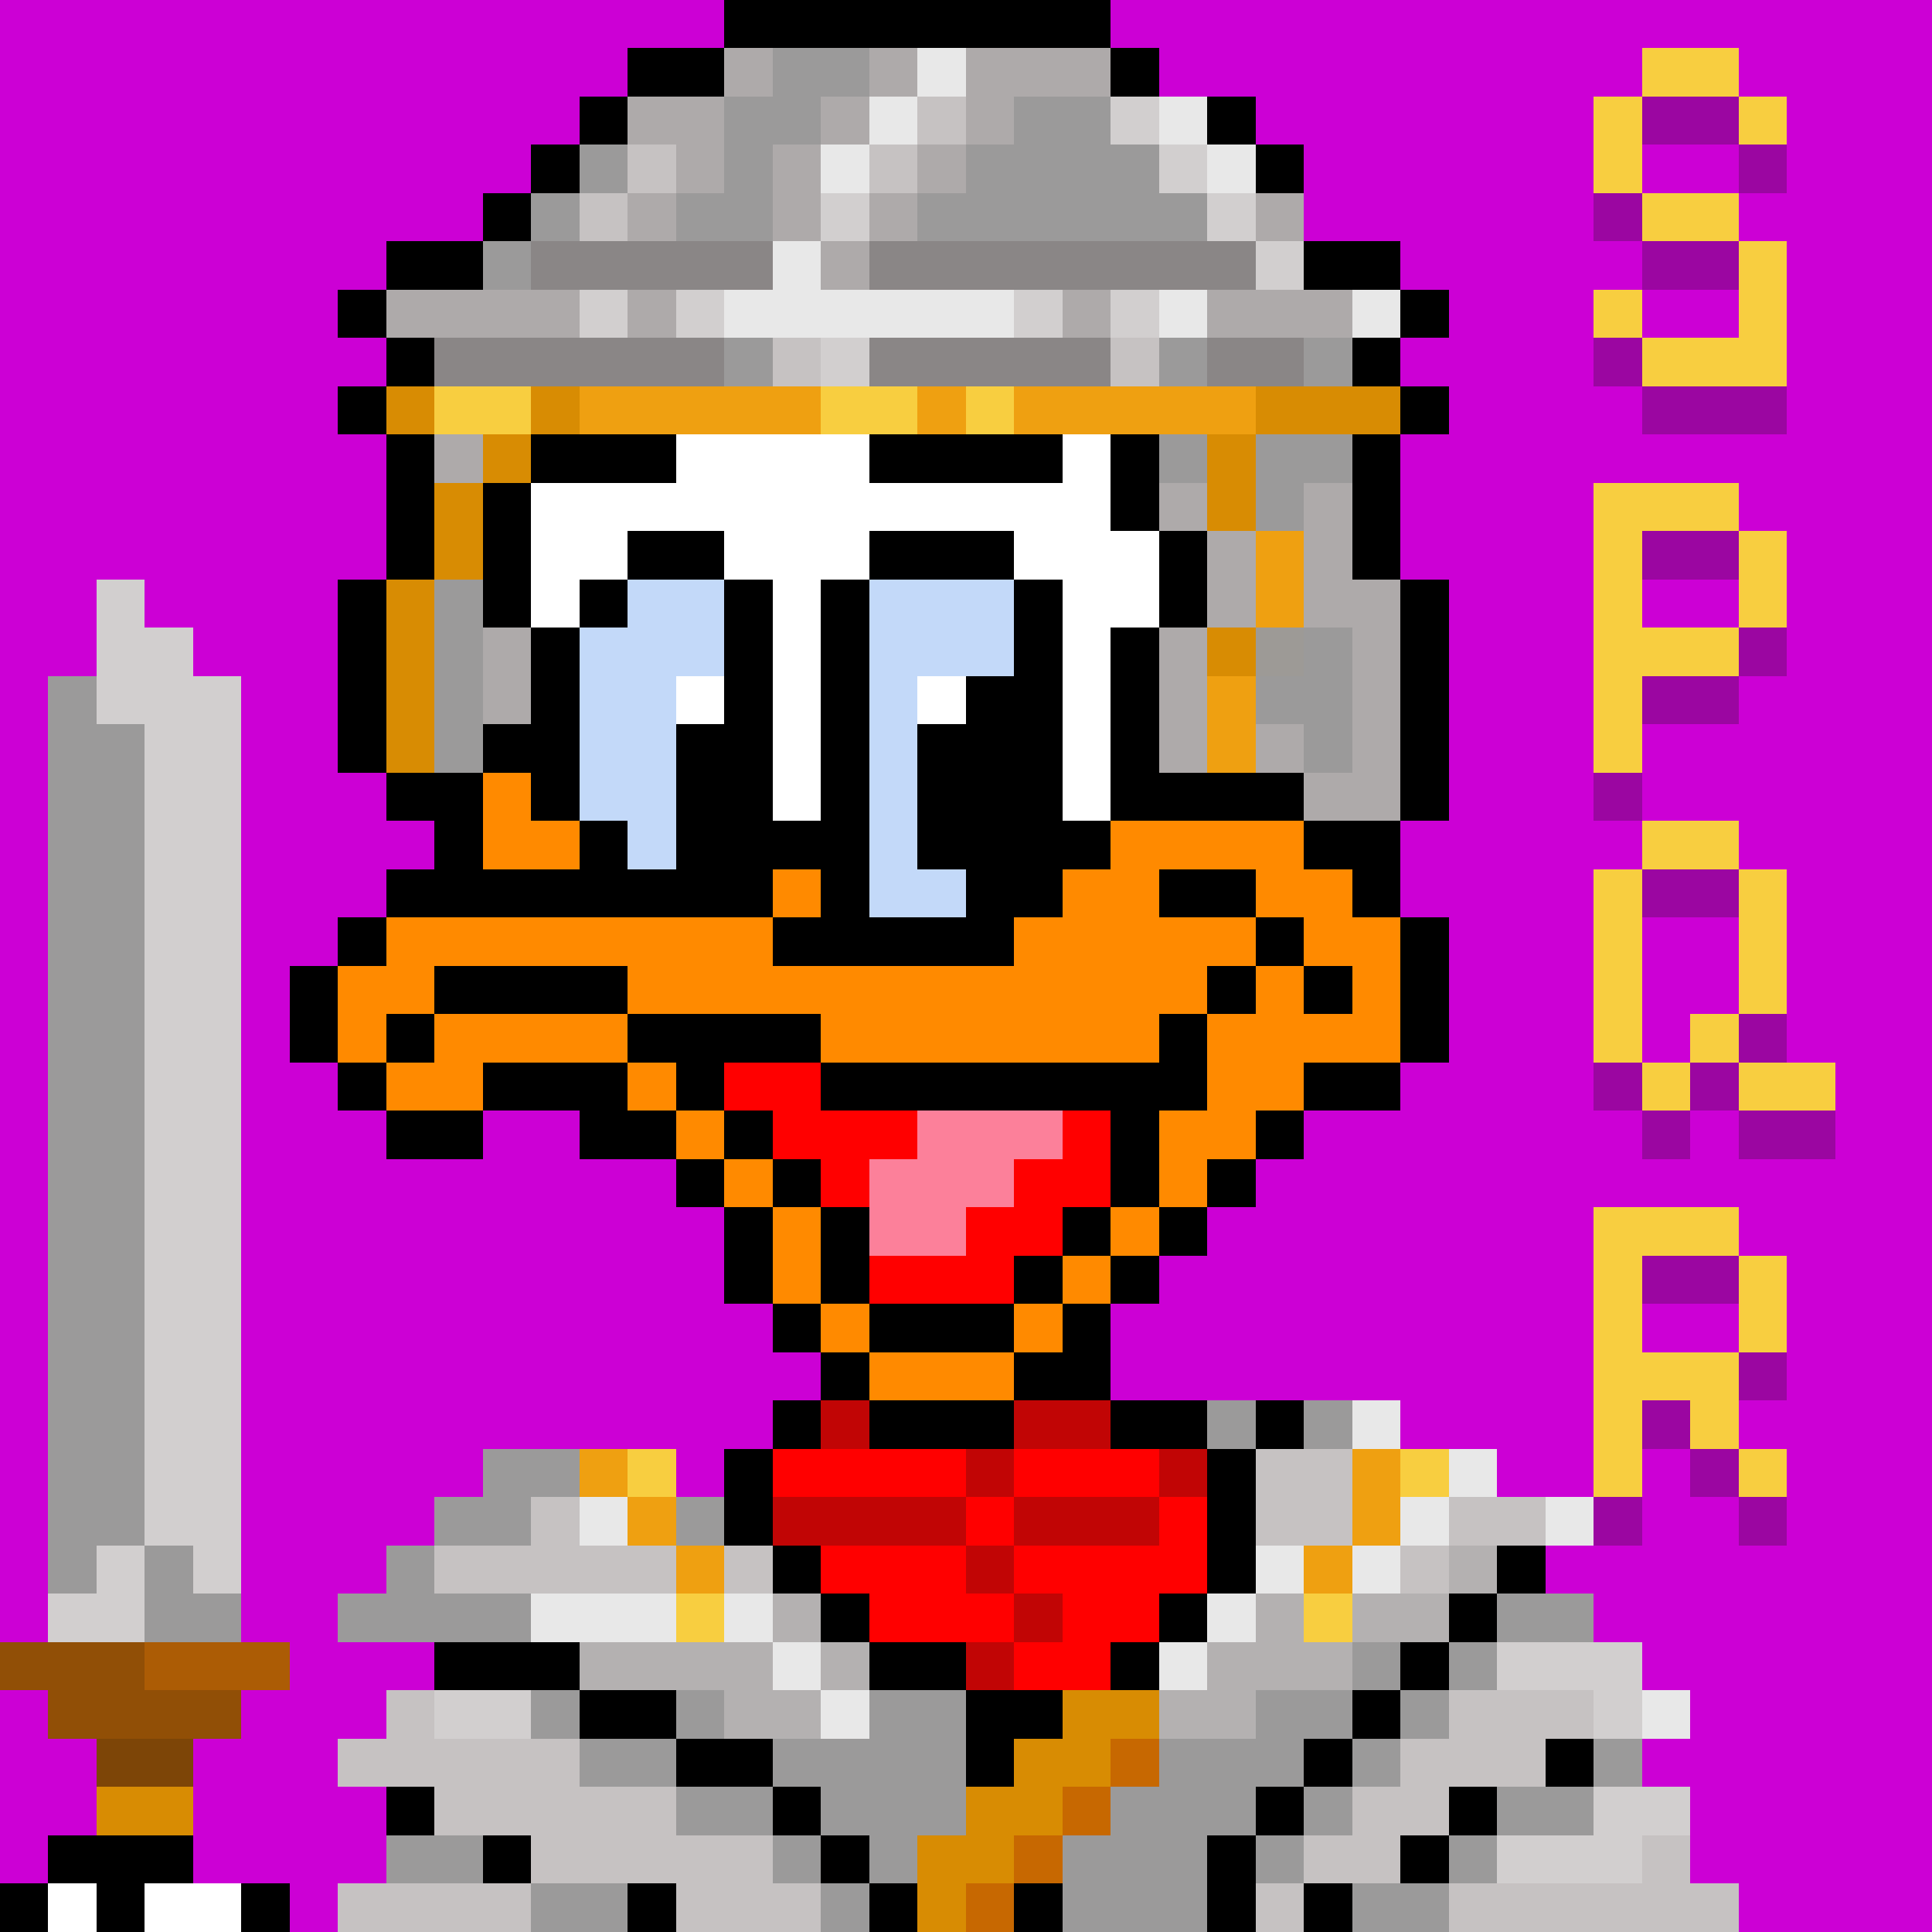 <svg xmlns="http://www.w3.org/2000/svg" viewBox="0 -0.5 40 40" shape-rendering="crispEdges">
<rect x="0" y="-0.5" width="40" height="40" fill="#333333" stroke="none"/>
<path stroke="#cc00d5" d="M0 0h15M23 0h17M0 1h13M24 1h10M36 1h4M0 2h12M26 2h7M37 2h3M0 3h11M27 3h6M34 3h2M37 3h3M0 4h10M27 4h6M36 4h4M0 5h8M29 5h5M37 5h3M0 6h7M30 6h3M34 6h2M37 6h3M0 7h8M29 7h4M37 7h3M0 8h7M30 8h4M37 8h3M0 9h8M29 9h11M0 10h8M29 10h4M36 10h4M0 11h8M29 11h4M37 11h3M0 12h2M3 12h4M30 12h3M34 12h2M37 12h3M0 13h2M4 13h3M30 13h3M37 13h3M0 14h1M5 14h2M30 14h3M36 14h4M0 15h1M5 15h2M30 15h3M34 15h6M0 16h1M5 16h3M30 16h3M34 16h6M0 17h1M5 17h4M29 17h5M36 17h4M0 18h1M5 18h3M29 18h4M37 18h3M0 19h1M5 19h2M30 19h3M34 19h2M37 19h3M0 20h1M5 20h1M30 20h3M34 20h2M37 20h3M0 21h1M5 21h1M30 21h3M34 21h1M37 21h3M0 22h1M5 22h2M29 22h4M38 22h2M0 23h1M5 23h3M10 23h2M27 23h7M35 23h1M38 23h2M0 24h1M5 24h9M26 24h14M0 25h1M5 25h10M25 25h8M36 25h4M0 26h1M5 26h10M24 26h9M37 26h3M0 27h1M5 27h11M23 27h10M34 27h2M37 27h3M0 28h1M5 28h12M23 28h10M37 28h3M0 29h1M5 29h11M29 29h4M36 29h4M0 30h1M5 30h5M14 30h1M31 30h2M34 30h1M37 30h3M0 31h1M5 31h4M34 31h2M37 31h3M0 32h1M5 32h3M32 32h8M0 33h1M5 33h2M33 33h7M6 34h3M34 34h6M0 35h1M5 35h3M35 35h5M0 36h2M4 36h3M34 36h6M0 37h2M4 37h4M35 37h5M0 38h1M4 38h4M35 38h5M6 39h1M36 39h4" />
<path stroke="#000000" d="M15 0h8M13 1h2M23 1h1M12 2h1M25 2h1M11 3h1M26 3h1M10 4h1M8 5h2M27 5h2M7 6h1M29 6h1M8 7h1M28 7h1M7 8h1M29 8h1M8 9h1M11 9h3M18 9h4M23 9h1M28 9h1M8 10h1M10 10h1M23 10h1M28 10h1M8 11h1M10 11h1M13 11h2M18 11h3M24 11h1M28 11h1M7 12h1M10 12h1M12 12h1M15 12h1M17 12h1M21 12h1M24 12h1M29 12h1M7 13h1M11 13h1M15 13h1M17 13h1M21 13h1M23 13h1M29 13h1M7 14h1M11 14h1M15 14h1M17 14h1M20 14h2M23 14h1M29 14h1M7 15h1M10 15h2M14 15h2M17 15h1M19 15h3M23 15h1M29 15h1M8 16h2M11 16h1M14 16h2M17 16h1M19 16h3M23 16h4M29 16h1M9 17h1M12 17h1M14 17h4M19 17h4M27 17h2M8 18h8M17 18h1M20 18h2M24 18h2M28 18h1M7 19h1M16 19h5M26 19h1M29 19h1M6 20h1M9 20h4M25 20h1M27 20h1M29 20h1M6 21h1M8 21h1M13 21h4M24 21h1M29 21h1M7 22h1M10 22h3M14 22h1M17 22h8M27 22h2M8 23h2M12 23h2M15 23h1M23 23h1M26 23h1M14 24h1M16 24h1M23 24h1M25 24h1M15 25h1M17 25h1M22 25h1M24 25h1M15 26h1M17 26h1M21 26h1M23 26h1M16 27h1M18 27h3M22 27h1M17 28h1M21 28h2M16 29h1M18 29h3M23 29h2M26 29h1M15 30h1M25 30h1M15 31h1M25 31h1M16 32h1M25 32h1M31 32h1M17 33h1M24 33h1M30 33h1M9 34h3M18 34h2M23 34h1M29 34h1M12 35h2M20 35h2M28 35h1M14 36h2M20 36h1M27 36h1M32 36h1M8 37h1M16 37h1M26 37h1M30 37h1M1 38h3M10 38h1M17 38h1M25 38h1M29 38h1M0 39h1M2 39h1M5 39h1M13 39h1M18 39h1M21 39h1M25 39h1M27 39h1" />
<path stroke="#aeaaaa" d="M15 1h1M18 1h1M20 1h3M13 2h2M17 2h1M20 2h1M14 3h1M16 3h1M19 3h1M13 4h1M16 4h1M18 4h1M26 4h1M17 5h1M8 6h4M13 6h1M22 6h1M25 6h3M9 9h1M24 10h1M27 10h1M25 11h1M27 11h1M25 12h1M27 12h2M10 13h1M24 13h1M28 13h1M10 14h1M24 14h1M28 14h1M24 15h1M26 15h1M28 15h1M27 16h2" />
<path stroke="#9b9a9a" d="M16 1h2M15 2h2M21 2h2M12 3h1M15 3h1M20 3h4M11 4h1M14 4h2M19 4h6M10 5h1M15 7h1M24 7h1M27 7h1M24 9h1M26 9h2M26 10h1M9 12h1M9 13h1M27 13h1M1 14h1M9 14h1M26 14h2M1 15h2M9 15h1M27 15h1M1 16h2M1 17h2M1 18h2M1 19h2M1 20h2M1 21h2M1 22h2M1 23h2M1 24h2M1 25h2M1 26h2M1 27h2M1 28h2M1 29h2M25 29h1M27 29h1M1 30h2M10 30h2M1 31h2M9 31h2M14 31h1M1 32h1M3 32h1M8 32h1M3 33h2M7 33h4M31 33h2M28 34h1M30 34h1M11 35h1M14 35h1M18 35h2M26 35h2M29 35h1M12 36h2M16 36h4M24 36h3M28 36h1M33 36h1M14 37h2M17 37h3M23 37h3M27 37h1M31 37h2M8 38h2M16 38h1M18 38h1M22 38h3M26 38h1M30 38h1M11 39h2M17 39h1M22 39h3M28 39h2" />
<path stroke="#e8e8e8" d="M19 1h1M18 2h1M24 2h1M17 3h1M25 3h1M16 5h1M15 6h6M24 6h1M28 6h1M28 29h1M30 30h1M12 31h1M29 31h1M32 31h1M26 32h1M28 32h1M11 33h3M15 33h1M25 33h1M16 34h1M24 34h1M17 35h1M34 35h1" />
<path stroke="#f8ce40" d="M34 1h2M33 2h1M36 2h1M33 3h1M34 4h2M36 5h1M33 6h1M36 6h1M34 7h3M9 8h2M17 8h2M20 8h1M33 10h3M33 11h1M36 11h1M33 12h1M36 12h1M33 13h3M33 14h1M33 15h1M34 17h2M33 18h1M36 18h1M33 19h1M36 19h1M33 20h1M36 20h1M33 21h1M35 21h1M34 22h1M36 22h2M33 25h3M33 26h1M36 26h1M33 27h1M36 27h1M33 28h3M33 29h1M35 29h1M13 30h1M29 30h1M33 30h1M36 30h1M14 33h1M27 33h1" />
<path stroke="#c6c2c2" d="M19 2h1M13 3h1M18 3h1M12 4h1M16 7h1M23 7h1M26 30h2M11 31h1M26 31h2M30 31h2M9 32h5M15 32h1M29 32h1M8 35h1M30 35h3M7 36h5M29 36h3M9 37h5M28 37h2M11 38h5M27 38h2M34 38h1M7 39h4M14 39h3M26 39h1M30 39h6" />
<path stroke="#d2cfcf" d="M23 2h1M24 3h1M17 4h1M25 4h1M26 5h1M12 6h1M14 6h1M21 6h1M23 6h1M17 7h1M2 12h1M2 13h2M2 14h3M3 15h2M3 16h2M3 17h2M3 18h2M3 19h2M3 20h2M3 21h2M3 22h2M3 23h2M3 24h2M3 25h2M3 26h2M3 27h2M3 28h2M3 29h2M3 30h2M3 31h2M2 32h1M4 32h1M1 33h2M31 34h3M9 35h2M33 35h1M33 37h2M31 38h3" />
<path stroke="#9b06a1" d="M34 2h2M36 3h1M33 4h1M34 5h2M33 7h1M34 8h3M34 11h2M36 13h1M34 14h2M33 16h1M34 18h2M36 21h1M33 22h1M35 22h1M34 23h1M36 23h2M34 26h2M36 28h1M34 29h1M35 30h1M33 31h1M36 31h1" />
<path stroke="#8a8686" d="M11 5h5M18 5h8M9 7h6M18 7h5M25 7h2" />
<path stroke="#d88c03" d="M8 8h1M11 8h1M26 8h3M10 9h1M25 9h1M9 10h1M25 10h1M9 11h1M8 12h1M8 13h1M25 13h1M8 14h1M8 15h1M22 35h2M21 36h2M2 37h2M20 37h2M19 38h2M19 39h1" />
<path stroke="#efa011" d="M12 8h5M19 8h1M21 8h5M26 11h1M26 12h1M25 14h1M25 15h1M12 30h1M28 30h1M13 31h1M28 31h1M14 32h1M27 32h1" />
<path stroke="#ffffff" d="M14 9h4M22 9h1M11 10h12M11 11h2M15 11h3M21 11h3M11 12h1M16 12h1M22 12h2M16 13h1M22 13h1M14 14h1M16 14h1M19 14h1M22 14h1M16 15h1M22 15h1M16 16h1M22 16h1M1 39h1M3 39h2" />
<path stroke="#c3d9f9" d="M13 12h2M18 12h3M12 13h3M18 13h3M12 14h2M18 14h1M12 15h2M18 15h1M12 16h2M18 16h1M13 17h1M18 17h1M18 18h2" />
<path stroke="#9d9a96" d="M26 13h1" />
<path stroke="#ff8a00" d="M10 16h1M10 17h2M23 17h4M16 18h1M22 18h2M26 18h2M8 19h8M21 19h5M27 19h2M7 20h2M13 20h12M26 20h1M28 20h1M7 21h1M9 21h4M17 21h7M25 21h4M8 22h2M13 22h1M25 22h2M14 23h1M24 23h2M15 24h1M24 24h1M16 25h1M23 25h1M16 26h1M22 26h1M17 27h1M21 27h1M18 28h3" />
<path stroke="#ff0000" d="M15 22h2M16 23h3M22 23h1M17 24h1M21 24h2M20 25h2M18 26h3M16 30h4M21 30h3M20 31h1M24 31h1M17 32h3M21 32h4M18 33h3M22 33h2M21 34h2" />
<path stroke="#fc809a" d="M19 23h3M18 24h3M18 25h2" />
<path stroke="#c10505" d="M17 29h1M21 29h2M20 30h1M24 30h1M16 31h4M21 31h3M20 32h1M21 33h1M20 34h1" />
<path stroke="#b4b1b1" d="M30 32h1M16 33h1M26 33h1M28 33h2M12 34h4M17 34h1M25 34h3M15 35h2M24 35h2" />
<path stroke="#914f06" d="M0 34h3M1 35h4" />
<path stroke="#ac5c05" d="M3 34h3" />
<path stroke="#7d4507" d="M2 36h2" />
<path stroke="#c76801" d="M23 36h1M22 37h1M21 38h1M20 39h1" />
</svg>